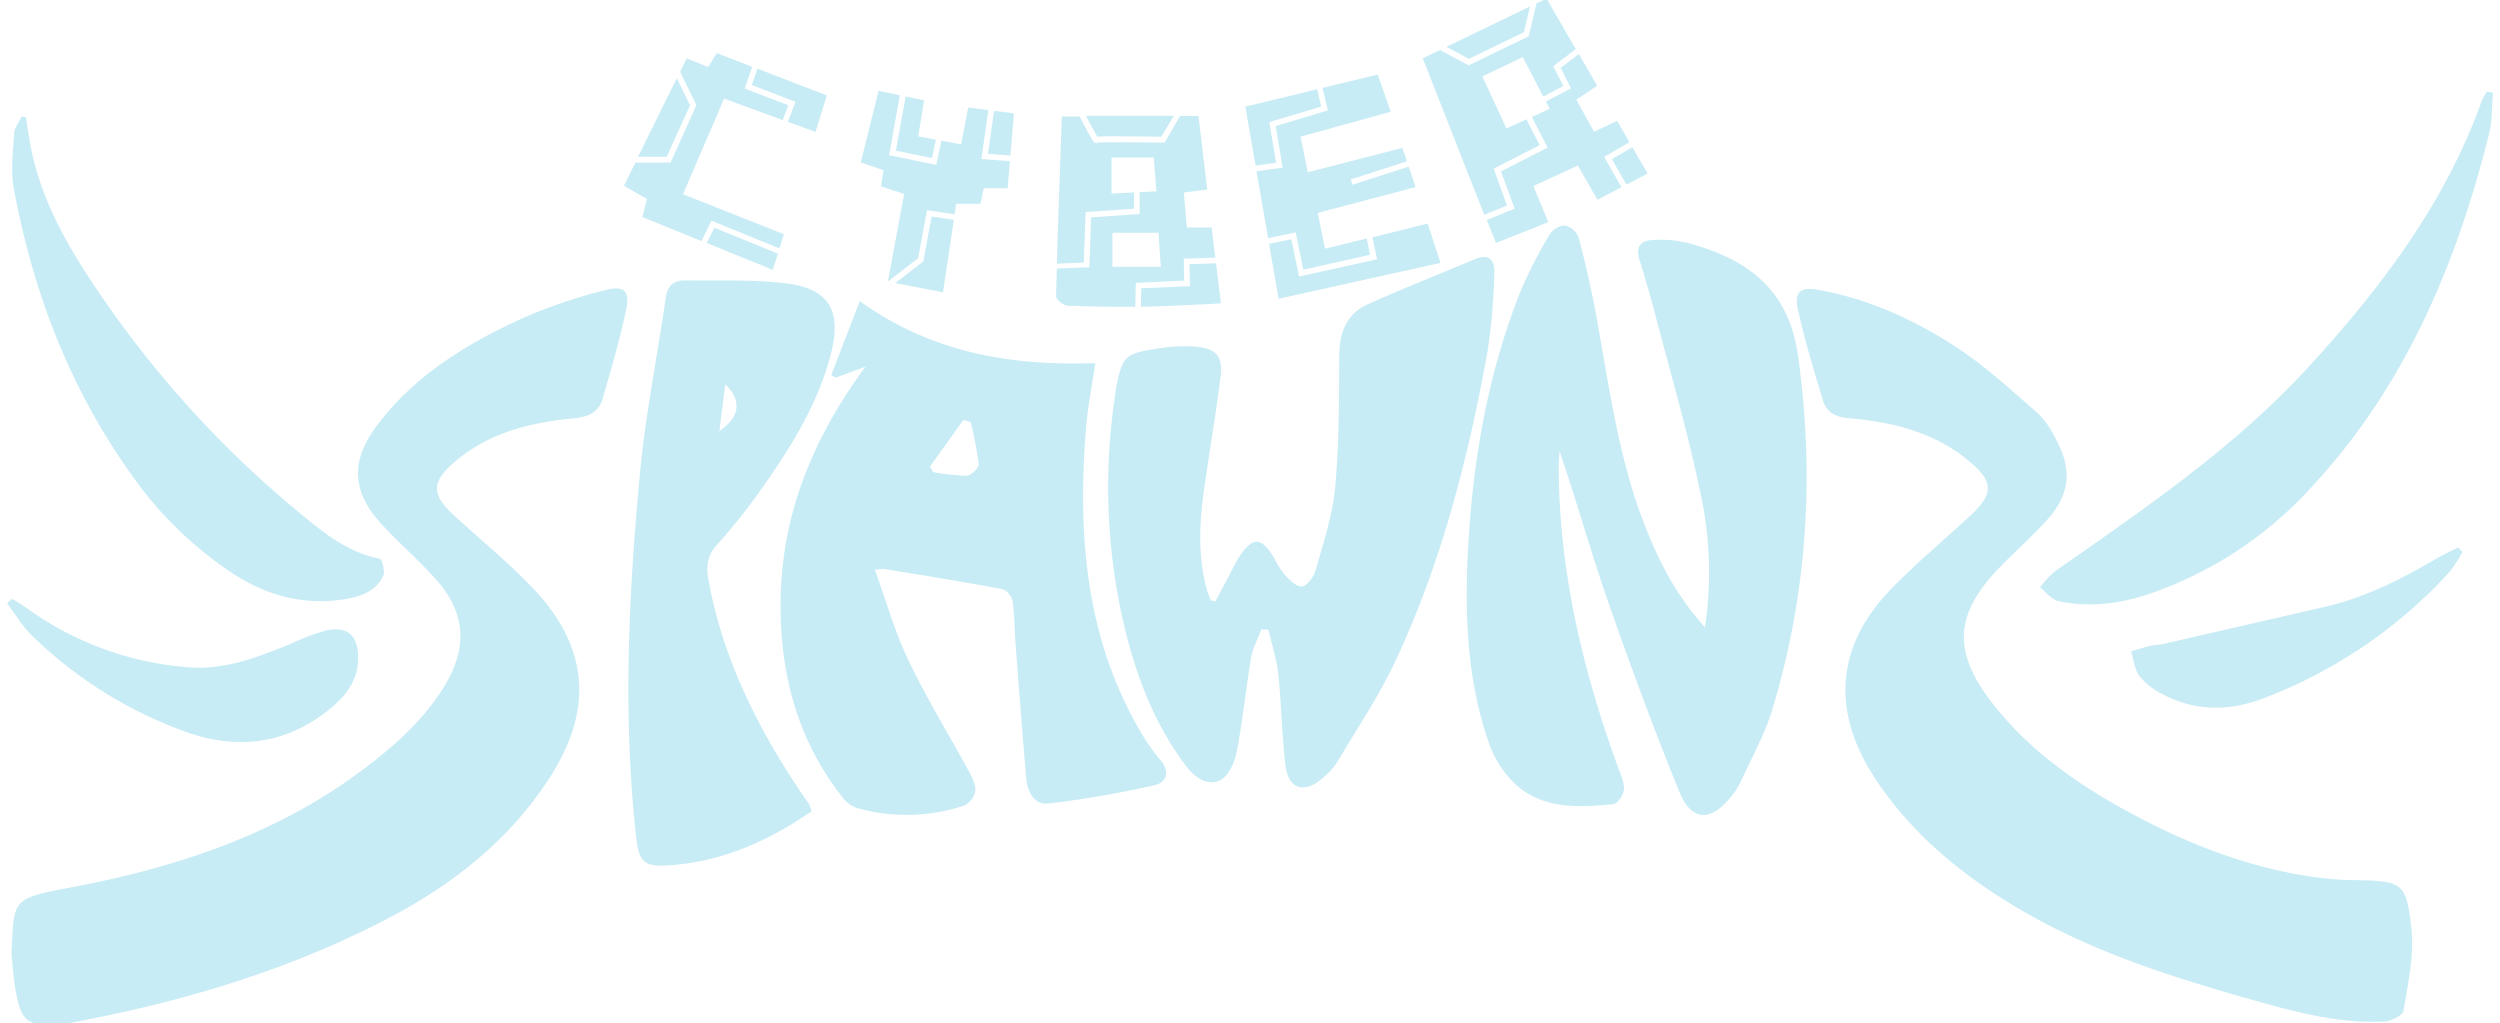 <svg id="Layer_1" data-name="Layer 1" xmlns="http://www.w3.org/2000/svg" viewBox="0 0 543.46 222.44">
    <title>CS footer logo</title>
    <g style="opacity:0.4">
        <path d="M370.64,136.37a80.85,80.85,0,0,0-1-29.22C367,94.33,363.31,81.74,360,69.06c-1.11-4.27-2.34-8.52-3.65-12.73-.8-2.57.32-4,2.63-4.13a24.51,24.51,0,0,1,7.65.55c14,3.66,22.32,10.74,24.25,24.68,3.62,26.05,2,51.7-5.62,76.86-1.67,5.46-4.54,10.57-6.93,15.8a15.48,15.48,0,0,1-2,3.08c-4.49,5.55-8.62,5.44-11.29-1.1-5.54-13.61-10.64-27.41-15.47-41.29-3.74-10.75-6.8-21.73-10.56-32.69-.06,1.34-.18,2.68-.17,4,.16,22.5,5.33,44,13,65,.54,1.49,1.31,3.08,1.17,4.55-.1,1.16-1.36,3.08-2.25,3.17-7.52.71-15.28,1.19-21.35-4.34a22.74,22.74,0,0,1-5.79-9.08c-5.16-14.9-5.31-30.41-4.25-45.89,1.22-17.69,4.45-35.06,10.95-51.65a99.34,99.34,0,0,1,6.47-12.77A4.46,4.46,0,0,1,340.18,49a4.32,4.32,0,0,1,3,2.65c1.52,5.81,2.87,11.67,3.93,17.58,2.82,15.56,4.87,31.28,10.9,46.11C361,122.81,364.69,129.77,370.64,136.37Z" style="fill:#76cfe6" />
        <path d="M509.69,191.29c12.71.17,13.3.11,14.49,10.4.69,5.89-.74,12.08-1.69,18.06-.16,1-2.7,2.24-4.19,2.32-10.34.49-20.17-2.29-30-5.09-17.61-5-35-10.66-50.8-20.24-11.76-7.14-22.15-15.8-29.84-27.45-9.74-14.75-8.59-29.13,3.87-41.71,5.18-5.23,10.8-10,16.26-15,5.83-5.25,5.84-7.88-.41-12.87-7.38-5.89-16.22-8-25.36-8.78-3.07-.26-5-1.3-5.78-4-1.92-6.45-3.91-12.89-5.37-19.45-.9-4.08.44-5.2,4.63-4.44,10.8,2,20.67,6.47,29.72,12.4,6.32,4.13,11.95,9.33,17.68,14.3a19.93,19.93,0,0,1,4,5.69c3.62,6.64,3.11,12-1.9,17.6-3.11,3.47-6.64,6.56-9.9,9.89-10.29,10.49-10.86,18.63-1.8,30.18s21.36,19.44,34.39,26C481.55,186.09,496.14,190.56,509.69,191.29Z" style="fill:#76cfe6" />
        <path d="M2.49,207.38c.64-11.71-.34-12,12.68-14.42,22.83-4.29,44.48-11.35,63.35-25.38,7-5.22,13.59-11,18.17-18.58,5.18-8.61,4.47-16.14-2.37-23.56-3.58-3.88-7.54-7.4-11.15-11.25-6.83-7.3-7.09-14.08-.93-22.1,8.24-10.74,19.49-17.52,31.53-23a111.05,111.05,0,0,1,17.74-6c4.19-1.11,5.48.15,4.6,4.29-1.37,6.45-3.24,12.81-5.06,19.16-.87,3-3,4.1-6.31,4.41-9.52.88-18.7,3.15-26.16,9.69-4.78,4.19-4.76,6.88-.07,11.22,5.69,5.25,11.71,10.16,17.07,15.72,12.46,12.92,13.59,26.63,3.75,41.74-8.9,13.66-21.4,23.33-35.66,30.68C62,211.22,38.85,218,14.94,222.42a20,20,0,0,1-2.18.28c-6.75.38-8.17-.64-9.33-7.2C2.9,212.49,2.72,209.41,2.49,207.38Z" style="fill:#76cfe6" />
        <path d="M190.18,123.86c2.47,6.78,4.35,13.51,7.32,19.72,3.9,8.17,8.68,15.92,13,23.89.74,1.36,1.61,2.94,1.53,4.36a4.44,4.44,0,0,1-2.33,3.25,39.8,39.8,0,0,1-23.25.62,6.57,6.57,0,0,1-3.18-2.21c-9.73-12.26-13.6-26.5-13.59-41.88,0-19.1,6.73-36,18.47-51.91l-6.45,2.38-1-.54c2-5.26,4.06-10.52,6.2-16.09,15.54,11.17,32.65,14.13,51.2,13.49-.66,4.59-1.59,9.23-2,13.92-1.83,22.74-.29,44.94,11.34,65.35a44.37,44.37,0,0,0,4.8,7c2.23,2.6,1.26,4.91-1.22,5.47a220.71,220.71,0,0,1-23.1,4c-3.16.36-4.57-2.62-4.83-5.52-.85-9.65-1.57-19.3-2.31-29-.24-3.18-.23-6.39-.67-9.54a3.67,3.67,0,0,0-2.2-2.55c-8.57-1.6-17.17-3-25.76-4.38A10.65,10.65,0,0,0,190.18,123.86ZM211,91.75l-1.59-.46-7.22,10.11.61,1.21a44.18,44.18,0,0,0,7.37.8c.94,0,2.64-1.75,2.57-2.58A77.27,77.27,0,0,0,211,91.75Z" style="fill:#76cfe6" />
        <path d="M264.21,130.71l2.66-5c.87-1.62,1.63-3.31,2.64-4.84,2.78-4.16,4.6-4.12,7.25.05a25.34,25.34,0,0,0,2.3,3.76c1.11,1.2,2.67,2.92,3.89,2.81s2.66-2.14,3.07-3.59c1.65-5.89,3.65-11.82,4.21-17.85.88-9.5.84-19.09.9-28.64,0-5,1.49-9.12,6.13-11.22,7.7-3.49,15.58-6.56,23.37-9.86,3-1.28,4.35.22,4.21,2.93a135,135,0,0,1-1.48,17.19c-4.17,23.13-10,45.83-20,67.21-3.57,7.63-8.33,14.71-12.67,22a15,15,0,0,1-3.49,3.75c-3.86,3.16-7.15,2-7.76-3-.8-6.57-.86-13.23-1.56-19.81-.35-3.28-1.41-6.48-2.15-9.72l-1.54-.05c-.77,2.08-1.88,4.1-2.24,6.24-1.14,6.78-1.8,13.64-3.11,20.37-.43,2.26-1.76,5.25-3.56,6.14-2.87,1.42-5.59-.59-7.52-3.15-7.8-10.35-11.79-22.33-14.34-34.77a132.37,132.37,0,0,1-1-45.79c.07-.48.1-1,.19-1.46,1.36-6.93,1.86-7.52,8.79-8.6a35.61,35.61,0,0,1,8.43-.46c4.68.4,6.08,2.15,5.48,6.82-1,7.79-2.31,15.54-3.44,23.31-1.09,7.45-1.56,14.91.37,22.31.24.93.64,1.82,1,2.73Z" style="fill:#76cfe6" />
        <path d="M176.42,176.36c-9.5,6.56-19.6,11-31.07,11.76-5.56.34-6.48-.89-7.08-6.32-2.91-26.26-1.61-52.49.82-78.66,1.2-12.91,3.81-25.68,5.65-38.53.38-2.64,1.88-3.68,4.15-3.66,7.47.1,15-.25,22.39.71,8.89,1.17,11.62,5.92,9.48,14.7-2.63,10.8-8.37,20.13-14.65,29.1a132.45,132.45,0,0,1-10.28,13c-2.22,2.45-2.31,4.88-1.79,7.75C157.1,143,164.57,158,174,172.09c.61.92,1.29,1.79,1.89,2.71A9.54,9.54,0,0,1,176.42,176.36ZM157.66,83.55c-.41,3.21-.81,6.41-1.28,10.15C160.79,90.72,161.39,87.16,157.66,83.55Z" style="fill:#76cfe6" />
        <path d="M541.93,20.15c-.25,3-.11,6-.82,8.88-7.22,28.83-18.59,55.66-39.31,77.6A84.47,84.47,0,0,1,467.53,129c-6.47,2.21-13.18,3.13-20,1.69-1.5-.32-2.72-1.94-4.07-3a22.35,22.35,0,0,1,3.23-3.48c19.52-13.66,39.26-27,55.47-44.8,15.59-17.08,29.37-35.29,37.28-57.33a15.6,15.6,0,0,1,1.19-2.15Z" style="fill:#76cfe6" />
        <path d="M5.65,25.52c.28,1.75.52,3.51.83,5.27,2,11.64,7.61,21.75,14.07,31.37a226.87,226.87,0,0,0,43.73,48.63c5.47,4.52,10.91,9.23,18.28,10.68.51.1,1.21,2.75.75,3.7-1.63,3.42-5,4.56-8.48,5.11-9,1.41-17.07-.89-24.53-5.81a81.92,81.92,0,0,1-21.1-20.41C15.45,85.14,7.24,63.83,3,41c-.72-3.9-.17-8.06.08-12.08.07-1.22,1.06-2.39,1.64-3.58Z" style="fill:#76cfe6" />
        <path d="M2.68,130.18c1.12.72,2.26,1.4,3.34,2.17a68.81,68.81,0,0,0,34.89,12.7c7.84.66,15-2.14,22.07-5a50.35,50.35,0,0,1,7.9-3c4.67-1,6.94,1.09,7,5.89,0,4.44-2.21,7.76-5.35,10.48-9.41,8.15-20.36,9.8-31.77,5.8a92.6,92.6,0,0,1-34.1-21.34c-2-2-3.43-4.5-5.12-6.77Z" style="fill:#76cfe6" />
        <path d="M535.3,120a29.92,29.92,0,0,1-2.9,4.43,105.24,105.24,0,0,1-40.81,27.54c-7.28,2.68-14.76,2.63-21.78-1.22a14.6,14.6,0,0,1-4.8-3.88c-1-1.43-1.19-3.51-1.73-5.3,1.43-.41,2.86-.86,4.31-1.21.83-.2,1.71-.16,2.55-.35q17.42-4,34.82-8c9-2,17.06-6.1,24.92-10.72,1.44-.85,3-1.53,4.48-2.28Z" style="fill:#76cfe6" />
        <path d="M341.51,19.2l-5.45,2.86.82,1.57L333,25.42l3.42,6.67-10.15,5.17,3,8.1-6.07,2.45c.66,1.66,1.31,3.32,2,5l11.38-4.52c-1.17-2.84-2.15-5.2-3.25-7.86L343,36c1.52,2.64,2.83,4.92,4.26,7.43l5.22-2.73-3.76-6.59,5.5-3.21-2.69-4.64-5,2.39-3.87-7,4.55-3-4-6.9-3.95,3Z" style="fill:#76cfe6" />
        <path d="M331.28,7l1.32-5.6-18.17,8.78,4.88,2.62Z" style="fill:#76cfe6" />
        <path d="M324.7,36.66l10-5.1-2.88-5.63-4.34,2c-1.74-3.76-3.36-7.28-5.24-11.32l8.79-4.19c1.48,2.86,2.93,5.66,4.45,8.58l4.36-2.29-2.2-4.31,4.91-3.71-6.34-11L334,.74l-1.68,7.14-13.06,6.33-6.23-3.34-3.75,1.81,13.36,34,4.95-2Z" style="fill:#76cfe6" />
        <path d="M353.57,40.13l4.61-2.41L354.84,32l-4.45,2.6Z" style="fill:#76cfe6" />
        <path d="M236,46.1l10.5-.73V41.84l-4.87.24V34.24h9.17c.19,2.35.37,4.68.58,7.35l-3.65.19v4.74l-10.54.73-.37,10.84-7.08.29q-.09,3-.17,6.07c0,.68,1.61,2,2.52,2,4.9.21,9.81.28,14.72.24,0-1.16,0-2.65.09-4.63v-.57L257.42,61l-.09-4.77,6.86-.23c-.27-2.19-.54-4.36-.8-6.54H258c-.22-2.55-.43-5-.65-7.61l5.09-.65c-.68-5.7-1.32-11.11-1.91-16h-4L253.16,31h-.35c-5-.07-13-.13-14.27,0l-.08.08-.32,0c-.32-.05-.54-.1-3.45-5.76h-3.86c-.39,11-.79,21.53-1.09,32l5.86-.24ZM252.34,58H241.83V50.6h10C252,53,252.16,55.32,252.34,58Z" style="fill:#76cfe6" />
        <path d="M252.47,29.71l2.7-4.53H236.08c1.1,2.12,2.06,3.92,2.45,4.52C239.68,29.61,242.89,29.59,252.47,29.71Z" style="fill:#76cfe6" />
        <path d="M258.67,62.2l-10.59.47c0,1.38-.05,2.79-.06,4h.61c5.48-.09,10.95-.45,16.79-.71-.37-3-.73-5.9-1.07-8.72l-5.77.19Z" style="fill:#76cfe6" />
        <path d="M275.93,26.54l11.27-3.36-.86-3.79-15.63,3.8q1.11,6.39,2.23,12.83c1-.17,2.45-.37,4.47-.62Z" style="fill:#76cfe6" />
        <path d="M277.32,27.4l1.51,9.07-.63.07c-1.77.22-3.65.47-5.05.7q1.25,7.2,2.51,14.53l6-1.25,1.66,8.11,14.51-3.25-.72-3.54-9.06,2.22-1.6-7.78,21.27-5.6c-.54-1.61-1-3.06-1.49-4.45L294,40.16,293.62,39l12.23-3.93c-.33-1-.65-2-1-2.92l-20.56,5.29c-.58-2.84-1.07-5.28-1.57-7.73l19.6-5.41-2.83-8.1-12,2.91L288.65,24Z" style="fill:#76cfe6" />
        <path d="M282.38,60.11,280.72,52l-4.85,1c.69,3.94,1.38,7.91,2.07,11.95l35.19-7.8c-1.08-3.32-1.9-5.84-2.78-8.56l-12,3,1,4.78Z" style="fill:#76cfe6" />
        <path d="M153.62,52.83,168,58.66c.41-1.29.76-2.44,1.1-3.52l-13.79-5.63Z" style="fill:#76cfe6" />
        <path d="M172.93,22.13l-1.66,4.36,6,2.19c.93-3,1.68-5.38,2.48-7.93l-15.11-5.82-1.22,3.55Z" style="fill:#76cfe6" />
        <path d="M169.42,54c.33-1.07.65-2.08,1-3.08l-21.95-8.7c3.08-7.14,6-13.93,8.94-20.78l12.74,4.67,1.23-3.23-9.5-3.63,1.63-4.72-7.69-3-1.89,3.05-4.65-1.9-1.44,2.91c1.38,2.81,2.72,5.57,3.42,7l.12.26-5.6,12.49h-.4c-2.85,0-5.23,0-7.25,0l-2.49,5.05,5,2.87c-.32,1.34-.57,2.36-1,3.93l12.84,5.22,2.19-4.43Z" style="fill:#76cfe6" />
        <path d="M150,22.87,147.12,17c-2.84,5.75-5.63,11.42-8.42,17.08,2.18,0,4.37,0,6.24,0Z" style="fill:#76cfe6" />
        <path d="M200.71,56.82l-6.11,4.72,10.39,2c.81-5.44,1.59-10.61,2.36-15.76l-4.83-.7Z" style="fill:#76cfe6" />
        <path d="M219.65,33.82c.25-3,.5-6,.77-9.18l-4.33-.55-1.32,9.35Z" style="fill:#76cfe6" />
        <path d="M202.58,34.37l.87-4-3.84-.71c.45-2.76.83-5.14,1.27-7.84l-4-.86-2.14,11.8Z" style="fill:#76cfe6" />
        <path d="M201.52,45.7l6,.89c.12-.76.23-1.52.34-2.29h5.29c.26-1.24.48-2.28.72-3.39h5.18c.16-2,.33-3.91.49-5.87l-6.19-.47,1.51-10.64-4.4-.56c-.53,2.78-1,5.26-1.52,8l-4.28-.78-1.15,5.25-10.24-2.11,2.35-13-4.63-1c-1.35,5.43-2.61,10.47-3.88,15.57L192.05,37c-.18,1.25-.34,2.32-.51,3.54l5,1.62L193,61.22H193l6.59-5.1Z" style="fill:#76cfe6" />
        <polygon points="188.16 13.95 188.01 14.55 188.16 13.95 188.16 13.95" style="fill:#76cfe6" />
    </g>
</svg>